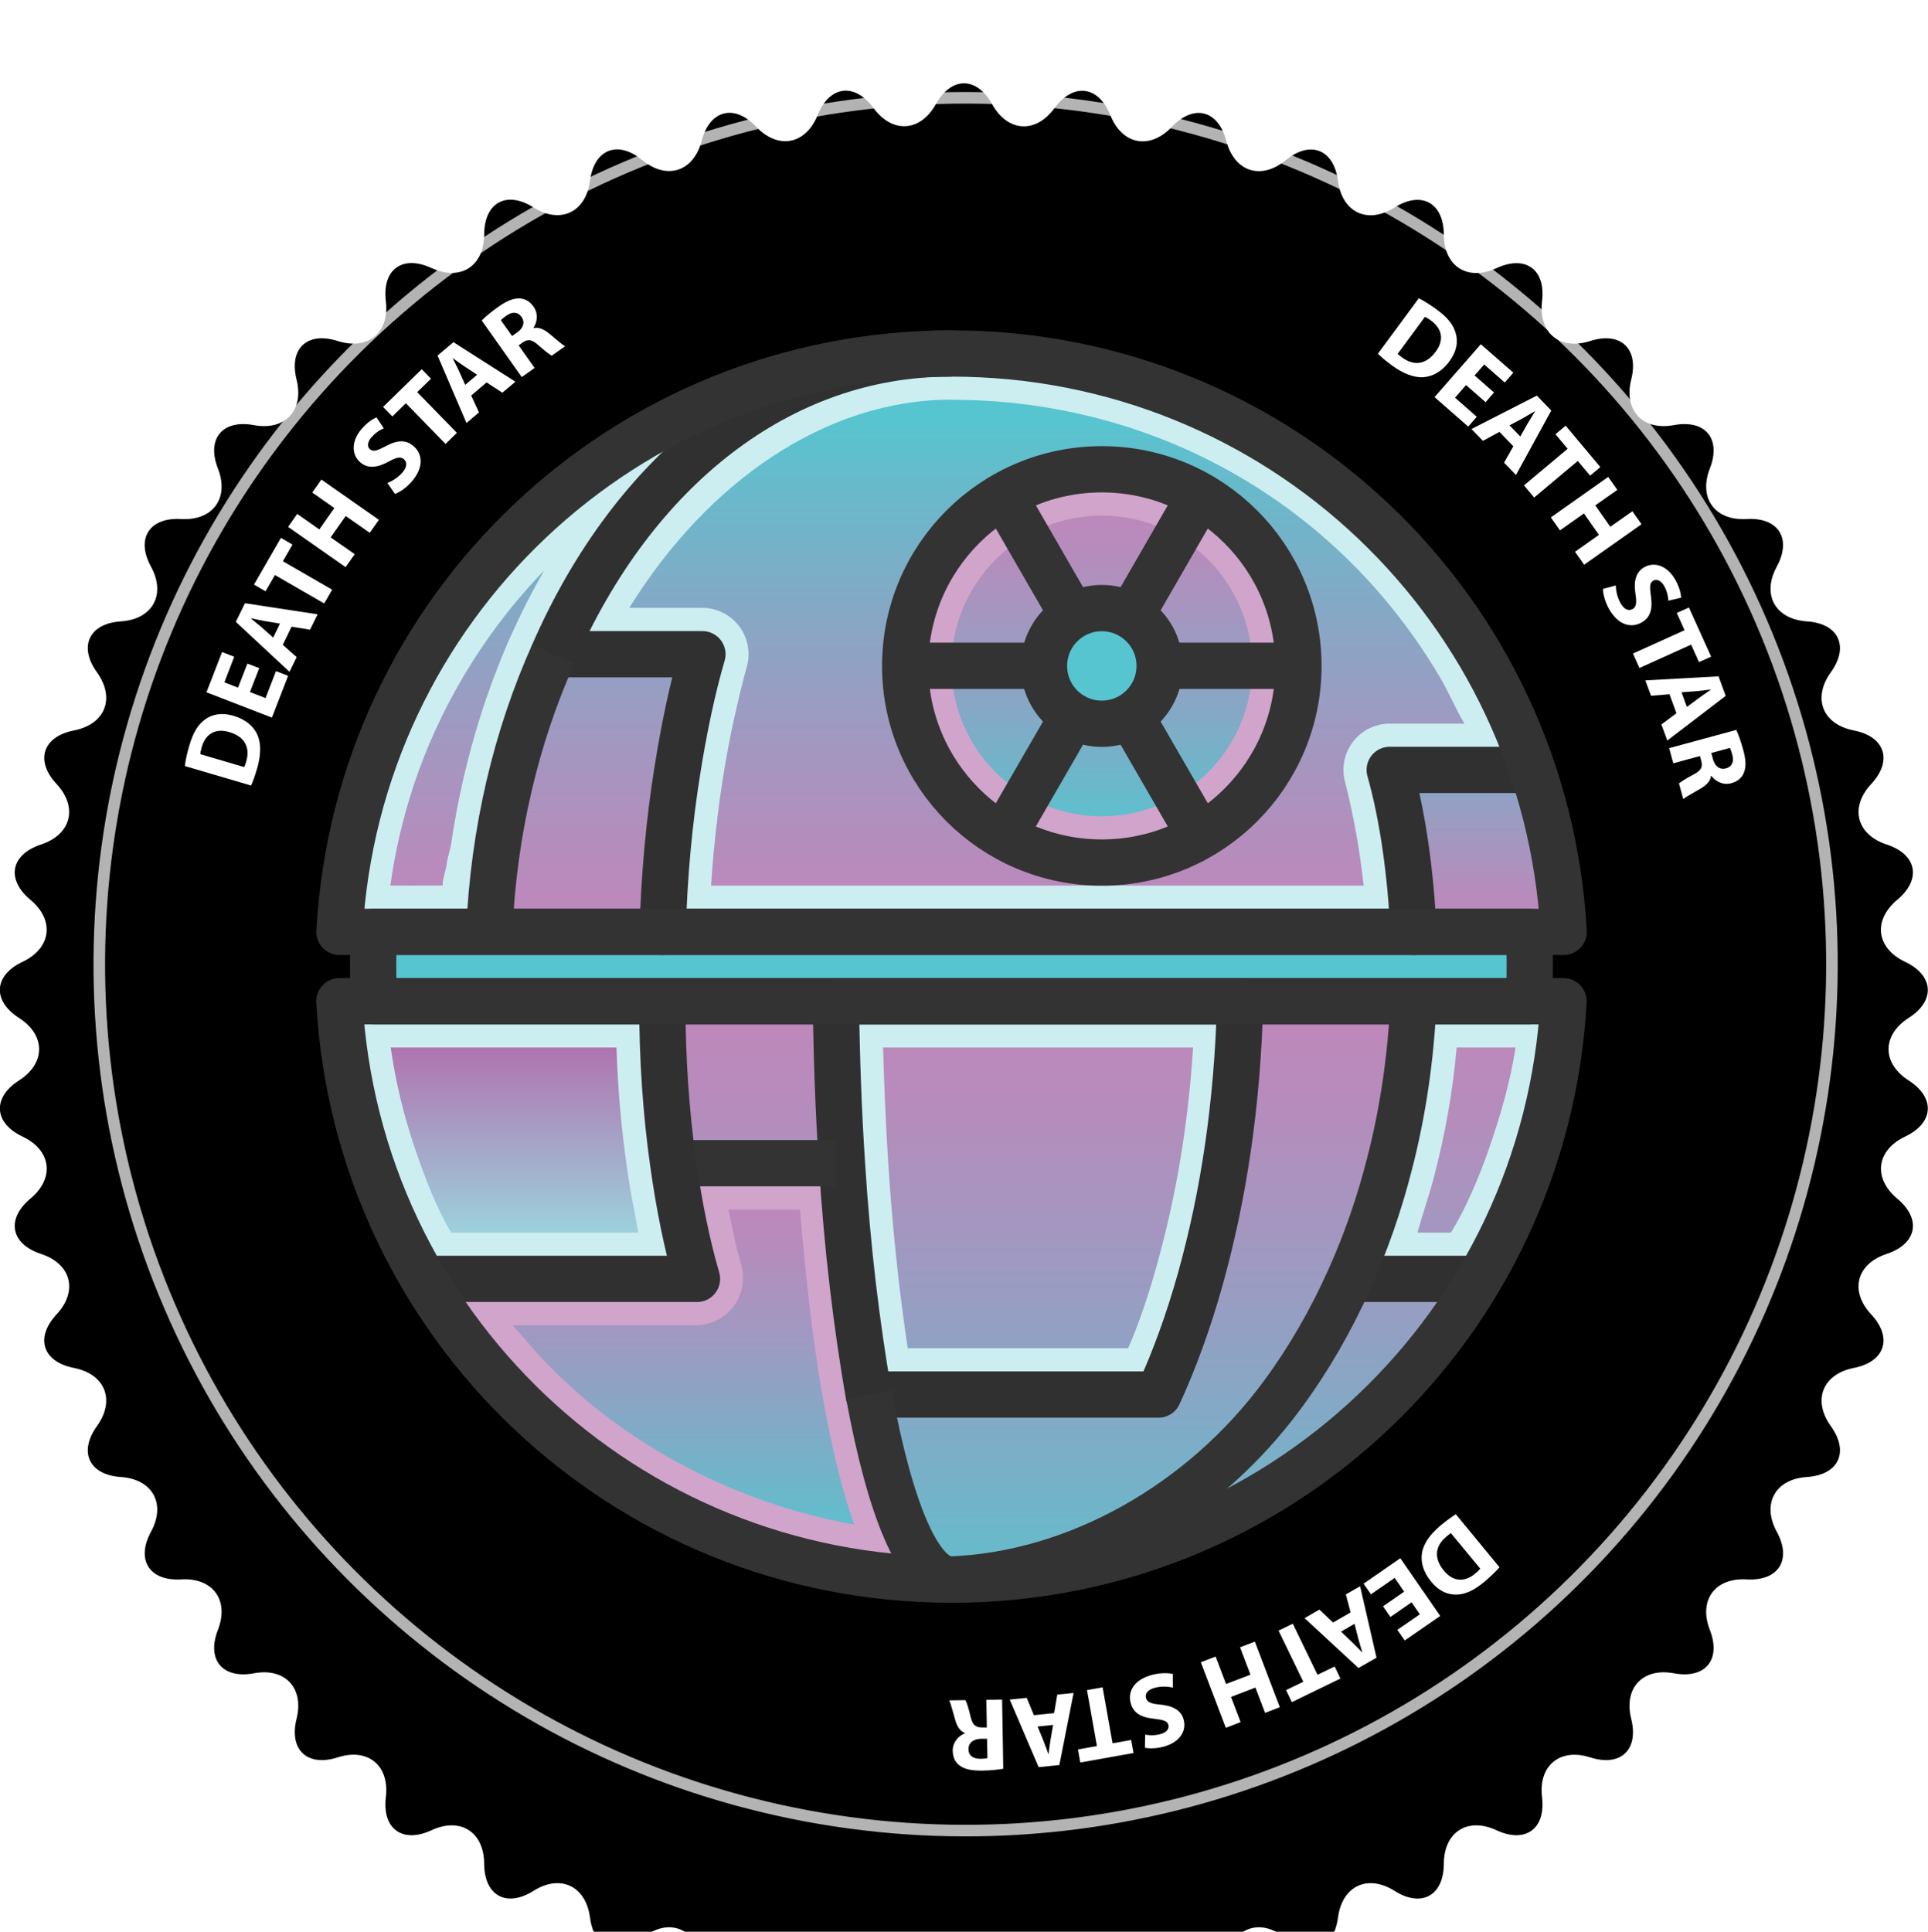 <?xml version="1.0" encoding="UTF-8"?><svg id="deathstar" xmlns="http://www.w3.org/2000/svg" xmlns:xlink="http://www.w3.org/1999/xlink" viewBox="0 0 166.69 167.01"><defs><filter id="drop-shadow-1" filterUnits="userSpaceOnUse"><feOffset dx="0" dy="7.2"/><feGaussianBlur result="blur" stdDeviation="7.2"/><feFlood flood-color="#000" flood-opacity=".75"/><feComposite in2="blur" operator="in"/><feComposite in="SourceGraphic"/></filter><linearGradient id="linear-gradient" x1="82.26" y1="141.9" x2="82.26" y2="86.23" gradientUnits="userSpaceOnUse"><stop offset="0" stop-color="#56c5cf"/><stop offset=".17" stop-color="#6cb7ca"/><stop offset=".54" stop-color="#9a9cc2"/><stop offset=".83" stop-color="#b68cbc"/><stop offset="1" stop-color="#c186bb"/></linearGradient><linearGradient id="linear-gradient-2" x1="82.26" y1="81.56" x2="82.26" y2="35.89" gradientUnits="userSpaceOnUse"><stop offset="0" stop-color="#c186bb"/><stop offset=".17" stop-color="#b68cbc"/><stop offset=".46" stop-color="#9a9cc2"/><stop offset=".83" stop-color="#6cb7ca"/><stop offset="1" stop-color="#56c5cf"/></linearGradient><linearGradient id="linear-gradient-3" x1="127.67" y1="80.56" x2="127.67" y2="58.9" xlink:href="#linear-gradient-2"/><linearGradient id="linear-gradient-4" x1="58.68" y1="134.28" x2="58.68" y2="102.56" xlink:href="#linear-gradient"/><linearGradient id="linear-gradient-5" x1="44.6" y1="108.56" x2="44.6" y2="88.56" gradientUnits="userSpaceOnUse"><stop offset="0" stop-color="#9adce2"/><stop offset="1" stop-color="#b268aa"/></linearGradient><linearGradient id="linear-gradient-6" x1="95.26" y1="72.57" x2="95.26" y2="42.57" xlink:href="#linear-gradient"/></defs>

<style>

      /* these are my interactive overrides */
      #smalltext { transition: all 0.5s ease; transform-origin: 50%;}

      #deathstar:hover #bg_circle { fill: purple; }

      #deathstar:hover #smalltext { fill: red; transform: rotate(170deg); }

</style>

    <script>
      // select elements you want to interact with first
      let theBadge = document.querySelector('#deathstar');

      // functions always go in the middle
      function logMyId() {        
        console.log(this.id);
      }

      // event handling at the bottom
      theBadge.addEventListener('click', logMyId);
    </script>

<g id="newBadge"><path id="bg_circle" d="M80.91,1.81c1.34-2.41,3.53-2.41,4.87,0,1.34,2.41,3.76,2.56,5.39,.34,1.63-2.22,3.8-1.95,4.83,.61,1.02,2.56,3.41,3.01,5.31,1.01,1.9-2,4.01-1.46,4.71,1.21,.7,2.67,3.01,3.42,5.14,1.67,2.13-1.75,4.16-.94,4.52,1.79,.36,2.73,2.56,3.77,4.89,2.3,2.33-1.47,4.25-.41,4.26,2.34,.01,2.76,2.07,4.06,4.56,2.9,2.5-1.16,4.27,.12,3.93,2.86-.33,2.74,1.54,4.29,4.17,3.44,2.62-.84,4.22,.66,3.54,3.33-.67,2.67,.99,4.45,3.7,3.94,2.71-.5,4.1,1.18,3.1,3.75-1,2.57,.43,4.53,3.18,4.37,2.75-.16,3.92,1.69,2.61,4.11-1.32,2.42-.15,4.55,2.6,4.74,2.75,.18,3.68,2.17,2.07,4.4-1.61,2.24-.72,4.5,1.99,5.03,2.7,.53,3.38,2.61,1.5,4.63-1.88,2.02-1.27,4.37,1.34,5.23,2.62,.86,3.03,3.01,.91,4.78-2.12,1.77-1.81,4.18,.68,5.36,2.49,1.18,2.63,3.37,.31,4.85-2.32,1.49-2.32,3.92,0,5.41,2.32,1.49,2.18,3.67-.31,4.85-2.49,1.18-2.79,3.6-.68,5.36,2.12,1.77,1.71,3.91-.91,4.78-2.62,.86-3.22,3.22-1.34,5.23,1.88,2.02,1.2,4.1-1.5,4.63-2.7,.53-3.6,2.79-1.99,5.03,1.61,2.24,.68,4.22-2.07,4.4-2.75,.18-3.92,2.32-2.6,4.74,1.32,2.42,.14,4.27-2.61,4.11-2.75-.16-4.18,1.81-3.18,4.37,1,2.57-.39,4.25-3.1,3.75-2.71-.51-4.37,1.27-3.7,3.94,.67,2.67-.92,4.17-3.54,3.33-2.62-.84-4.5,.71-4.17,3.44,.33,2.74-1.44,4.02-3.93,2.86-2.5-1.16-4.55,.14-4.56,2.9-.01,2.76-1.93,3.81-4.26,2.34-2.33-1.47-4.53-.43-4.89,2.3-.36,2.73-2.39,3.54-4.52,1.79-2.13-1.75-4.45-1-5.14,1.67-.7,2.67-2.81,3.21-4.71,1.21-1.9-2-4.28-1.54-5.31,1.01-1.03,2.56-3.2,2.83-4.83,.61-1.63-2.22-4.06-2.07-5.39,.34-1.34,2.41-3.53,2.41-4.87,0-1.34-2.41-3.77-2.56-5.39-.34-1.63,2.22-3.8,1.95-4.83-.61-1.02-2.56-3.41-3.01-5.31-1.01-1.89,2-4.01,1.46-4.71-1.21-.7-2.67-3.01-3.42-5.14-1.67-2.13,1.75-4.16,.94-4.52-1.79-.36-2.73-2.56-3.77-4.89-2.3-2.33,1.47-4.25,.41-4.26-2.34-.01-2.76-2.06-4.06-4.56-2.9-2.5,1.16-4.27-.12-3.94-2.86,.33-2.74-1.54-4.29-4.17-3.44-2.62,.84-4.22-.66-3.55-3.33,.67-2.67-.99-4.45-3.7-3.94-2.71,.5-4.1-1.18-3.1-3.75,1-2.57-.43-4.53-3.18-4.37-2.75,.16-3.92-1.69-2.61-4.11,1.32-2.42,.15-4.55-2.6-4.74-2.75-.18-3.68-2.16-2.07-4.4,1.61-2.24,.72-4.5-1.99-5.03-2.71-.53-3.38-2.61-1.5-4.63,1.88-2.02,1.27-4.37-1.35-5.23-2.62-.86-3.03-3.01-.91-4.78,2.12-1.77,1.81-4.18-.68-5.36-2.49-1.18-2.62-3.37-.31-4.85,2.32-1.49,2.32-3.92,0-5.41-2.32-1.49-2.18-3.67,.31-4.85,2.49-1.18,2.79-3.6,.68-5.36-2.12-1.77-1.71-3.91,.91-4.78,2.62-.86,3.22-3.22,1.35-5.23-1.88-2.02-1.2-4.1,1.5-4.63,2.71-.53,3.6-2.79,1.99-5.03-1.61-2.24-.68-4.22,2.07-4.4,2.75-.18,3.92-2.32,2.6-4.74-1.32-2.42-.14-4.27,2.61-4.11,2.75,.16,4.18-1.81,3.18-4.37-1-2.57,.39-4.25,3.1-3.75,2.71,.51,4.37-1.27,3.7-3.94-.67-2.67,.92-4.17,3.55-3.33,2.63,.84,4.5-.71,4.17-3.45-.33-2.74,1.44-4.02,3.94-2.86,2.5,1.16,4.55-.14,4.56-2.9,.01-2.76,1.93-3.81,4.26-2.34,2.33,1.47,4.53,.43,4.89-2.3,.36-2.73,2.39-3.54,4.52-1.79,2.13,1.75,4.44,1,5.14-1.67,.7-2.67,2.82-3.21,4.71-1.21,1.9,2,4.28,1.54,5.31-1.01,1.03-2.56,3.2-2.83,4.83-.61,1.63,2.22,4.06,2.07,5.39-.34Z" filter="url(#drop-shadow-1)"/></g><g id="bg_circle-2"><g id="smalltext"><path d="M122.67,25.79c.46,.23,1.01,.58,1.57,.99,.93,.68,1.41,1.3,1.61,2,.23,.75,.11,1.58-.53,2.45-.69,.94-1.51,1.33-2.27,1.38-.83,.05-1.77-.33-2.72-1.03-.57-.42-.96-.76-1.2-1l3.54-4.8Zm-1.83,4.8c.08,.09,.24,.2,.37,.3,.99,.75,2.06,.68,2.92-.49,.75-1.01,.55-1.98-.4-2.68-.24-.18-.42-.28-.53-.33l-2.36,3.2Z" fill="#fff"/><path d="M128.43,34.76l-1.68-1.47-.95,1.09,1.88,1.65-.74,.85-2.91-2.55,4-4.57,2.81,2.46-.74,.85-1.78-1.56-.83,.95,1.68,1.47-.73,.84Z" fill="#fff"/><path d="M129.63,37.34l-1.42,.77-.99-1.02,5.65-2.89,1.25,1.29-3.05,5.57-1.03-1.06,.8-1.42-1.21-1.25Zm1.81,.4l.66-1.17c.19-.32,.44-.72,.63-1.03h-.01c-.32,.17-.71,.42-1.03,.6l-1.18,.63,.93,.96Z" fill="#fff"/><path d="M135.53,38.79l-1.05-1.25,.88-.74,3,3.58-.88,.74-1.07-1.27-3.77,3.16-.88-1.05,3.77-3.16Z" fill="#fff"/><path d="M139.83,42.35l-1.91,1.34,1.3,1.85,1.91-1.34,.79,1.12-4.96,3.5-.79-1.12,2.07-1.46-1.3-1.85-2.07,1.46-.79-1.12,4.96-3.5,.79,1.12Z" fill="#fff"/><path d="M139.7,50.61c0,.41,.11,1,.4,1.52,.3,.55,.69,.72,1.04,.53,.33-.18,.38-.54,.26-1.3-.17-1.06,0-1.9,.77-2.33,.91-.5,2.01-.11,2.7,1.14,.33,.61,.45,1.11,.48,1.5l-1.11,.26c-.01-.27-.07-.73-.35-1.25-.29-.52-.67-.64-.94-.49-.34,.18-.33,.56-.21,1.39,.16,1.13-.09,1.84-.84,2.25-.89,.49-2.02,.22-2.82-1.24-.33-.6-.5-1.3-.49-1.68l1.13-.3Z" fill="#fff"/><path d="M145.64,54.48l-.67-1.49,1.05-.47,1.92,4.25-1.05,.47-.68-1.51-4.47,2.02-.56-1.25,4.47-2.02Z" fill="#fff"/><path d="M144.35,60.02l-1.61,.13-.49-1.33,6.33-.35,.62,1.69-5.05,3.86-.51-1.39,1.3-.97-.6-1.64Zm1.49,1.1l1.08-.8c.3-.22,.69-.48,.99-.69v-.02c-.37,.04-.84,.11-1.2,.14l-1.33,.1,.46,1.26Z" fill="#fff"/><path d="M150.11,63.09c.19,.41,.41,1.02,.6,1.72,.24,.87,.27,1.51,.05,2.02-.18,.43-.54,.73-1.08,.88-.74,.2-1.4-.19-1.72-.64h-.03c-.05,.46-.38,.79-.88,1.09-.61,.36-1.33,.75-1.52,.92l-.37-1.35c.15-.14,.58-.41,1.25-.77,.69-.36,.82-.66,.67-1.21l-.11-.39-2.3,.63-.36-1.31,5.77-1.57Zm-2.16,2l.14,.52c.18,.66,.62,.96,1.13,.82,.54-.15,.71-.59,.55-1.19-.09-.32-.16-.5-.21-.58l-1.61,.44Z" fill="#fff"/><path d="M129.65,135.49c-.34,.38-.81,.84-1.34,1.28-.89,.73-1.6,1.05-2.33,1.08-.79,.04-1.56-.28-2.24-1.11-.74-.9-.93-1.78-.79-2.53,.15-.82,.75-1.63,1.66-2.38,.55-.45,.97-.74,1.26-.92l3.79,4.6Zm-4.2-2.95c-.11,.06-.25,.18-.38,.29-.96,.78-1.16,1.83-.24,2.95,.8,.97,1.79,1.02,2.7,.27,.23-.19,.37-.34,.45-.44l-2.53-3.06Z" fill="#fff"/><path d="M119.57,138.87l1.83-1.27-.82-1.19-2.05,1.42-.64-.92,3.18-2.2,3.45,4.99-3.07,2.12-.64-.92,1.95-1.34-.72-1.04-1.83,1.27-.63-.92Z" fill="#fff"/><path d="M116.77,139.4l-.41-1.56,1.23-.71,1.42,6.18-1.56,.89-4.66-4.31,1.28-.74,1.18,1.12,1.51-.87Zm-.83,1.65l.97,.93c.27,.26,.59,.6,.85,.86h.02c-.1-.36-.25-.81-.34-1.16l-.33-1.3-1.16,.67Z" fill="#fff"/><path d="M113.92,144.78l1.47-.71,.5,1.04-4.2,2.04-.5-1.04,1.49-.72-2.14-4.42,1.23-.6,2.14,4.42Z" fill="#fff"/><path d="M109.37,148.07l-.83-2.18-2.11,.81,.83,2.18-1.28,.49-2.16-5.67,1.28-.49,.9,2.37,2.11-.8-.9-2.37,1.28-.49,2.16,5.67-1.28,.49Z" fill="#fff"/><path d="M101.42,145.9c-.4-.1-1-.14-1.57,.01-.61,.16-.87,.49-.77,.88,.09,.36,.43,.5,1.19,.57,1.07,.09,1.85,.46,2.07,1.32,.26,1-.39,1.98-1.77,2.33-.67,.17-1.19,.16-1.58,.09l.02-1.14c.26,.05,.73,.11,1.3-.04,.58-.15,.79-.49,.71-.79-.1-.37-.46-.45-1.3-.55-1.14-.12-1.76-.54-1.97-1.37-.25-.98,.28-2.01,1.9-2.43,.67-.17,1.38-.16,1.75-.06v1.17Z" fill="#fff"/><path d="M96.19,150.71l1.61-.29,.2,1.13-4.6,.82-.2-1.13,1.64-.29-.86-4.84,1.35-.24,.86,4.84Z" fill="#fff"/><path d="M91.14,148.09l.27-1.59,1.41-.14-1.23,6.23-1.79,.18-2.5-5.84,1.47-.15,.62,1.5,1.74-.18Zm-1.43,1.17l.51,1.24c.14,.35,.29,.79,.42,1.13h.02c.05-.37,.1-.83,.16-1.19l.23-1.32-1.34,.14Z" fill="#fff"/><path d="M86.74,152.91c-.44,.08-1.09,.15-1.82,.16-.9,.01-1.53-.11-1.97-.45-.37-.28-.57-.71-.58-1.26-.01-.77,.53-1.31,1.05-1.51v-.03c-.42-.16-.67-.56-.83-1.12-.2-.68-.4-1.47-.52-1.7l1.4-.02c.1,.17,.26,.66,.44,1.41,.18,.76,.44,.95,1,.95h.41s-.04-2.39-.04-2.39l1.36-.02,.1,5.99Zm-1.4-2.59h-.54c-.68,.02-1.08,.38-1.07,.9,0,.55,.4,.83,1.02,.83,.33,0,.52-.03,.62-.06l-.03-1.67Z" fill="#fff"/><path d="M15.98,66.23c.06-.51,.2-1.15,.4-1.81,.32-1.1,.74-1.77,1.32-2.2,.63-.47,1.45-.64,2.48-.34,1.12,.33,1.77,.96,2.08,1.65,.33,.76,.3,1.77-.03,2.91-.2,.68-.38,1.16-.52,1.47l-5.72-1.68Zm5.14,.08c.06-.11,.11-.29,.16-.45,.36-1.19-.07-2.17-1.46-2.57-1.21-.36-2.05,.16-2.38,1.3-.08,.29-.12,.49-.12,.61l3.81,1.12Z" fill="#fff"/><path d="M22.42,57.75l-.81,2.08,1.35,.52,.9-2.33,1.05,.41-1.4,3.61-5.66-2.19,1.35-3.48,1.05,.41-.85,2.21,1.18,.46,.81-2.08,1.04,.4Z" fill="#fff"/><path d="M24.44,55.74l1.21,1.07-.62,1.27-4.64-4.32,.79-1.61,6.28,.96-.65,1.33-1.6-.26-.76,1.57Zm-.24-1.83l-1.32-.22c-.37-.06-.82-.17-1.18-.24v.02c.27,.24,.65,.52,.92,.76l1,.89,.59-1.21Z" fill="#fff"/><path d="M23.78,49.7l-.82,1.42-1-.58,2.33-4.04,1,.58-.83,1.44,4.26,2.46-.69,1.19-4.26-2.46Z" fill="#fff"/><path d="M25.7,44.43l1.91,1.34,1.3-1.85-1.91-1.34,.79-1.12,4.97,3.48-.79,1.12-2.08-1.45-1.3,1.85,2.08,1.45-.79,1.12-4.97-3.48,.79-1.12Z" fill="#fff"/><path d="M33.49,41.75c.39-.14,.9-.45,1.29-.89,.42-.47,.44-.9,.14-1.16-.28-.25-.64-.17-1.31,.2-.94,.52-1.79,.65-2.46,.07-.78-.68-.79-1.86,.15-2.93,.46-.52,.89-.8,1.25-.96l.63,.95c-.25,.1-.66,.32-1.05,.76-.4,.45-.38,.85-.14,1.05,.29,.25,.64,.11,1.38-.28,1.01-.54,1.76-.55,2.4,.02,.76,.67,.9,1.83-.2,3.08-.45,.52-1.05,.91-1.42,1.04l-.67-.96Z" fill="#fff"/><path d="M35.09,34.86l-1.17,1.14-.8-.82,3.34-3.26,.8,.82-1.19,1.16,3.43,3.52-.98,.96-3.43-3.52Z" fill="#fff"/><path d="M40.73,34.18l.68,1.47-1.08,.92-2.5-5.83,1.37-1.16,5.36,3.42-1.13,.95-1.36-.89-1.33,1.13Zm.52-1.78l-1.12-.74c-.31-.21-.69-.48-.99-.7h-.01c.16,.34,.39,.75,.54,1.09l.55,1.22,1.03-.87Z" fill="#fff"/><path d="M41.65,27.7c.32-.32,.82-.74,1.41-1.16,.74-.52,1.33-.77,1.88-.74,.46,.03,.87,.26,1.19,.71,.44,.63,.3,1.38-.01,1.84l.02,.02c.44-.1,.87,.09,1.32,.45,.55,.45,1.16,.99,1.39,1.12l-1.15,.81c-.18-.09-.58-.4-1.16-.91-.58-.52-.9-.54-1.37-.22l-.33,.24,1.38,1.95-1.11,.79-3.46-4.89Zm2.62,1.35l.44-.31c.56-.39,.69-.91,.38-1.34-.32-.45-.8-.47-1.31-.11-.27,.19-.41,.32-.48,.39l.97,1.37Z" fill="#fff"/></g><circle id="bg_circle-3" cx="83.49" cy="83.36" r="74.9" transform="translate(-11.52 153.31) rotate(-81.32)" fill="none" opacity=".7" stroke="#fff" stroke-miterlimit="10"/></g><g id="icons"><g id="Death_Star"><g><path d="M135.18,86.56c-1.56,28-24.65,50-52.92,50s-51.36-22-52.92-50h105.83Z" fill="url(#linear-gradient)"/><path d="M29.35,81.56c1.56-28,24.65-50,52.92-50s51.36,22,52.92,50H29.35Z" fill="url(#linear-gradient-2)"/><path d="M47.05,49.32c-1.03,1.78-1.98,3.64-2.85,5.58-.38,.83-.75,1.72-1.09,2.59-.17,.43-.33,.85-.5,1.3-.1,.28-.21,.56-.3,.84-.16,.42-.29,.81-.4,1.15-.17,.48-.31,.93-.44,1.35-.49,1.55-.94,3.2-1.34,4.91-.08,.32-.15,.65-.22,.97-.08,.37-.17,.75-.24,1.13-.13,.61-.23,1.2-.34,1.8-.11,.58-.21,1.2-.3,1.89-.09,.6-.33,1.23-.41,1.86-.07,.6-.35,1.21-.35,1.86h0s-4.52,.01-4.52,.01c.41-3,1.1-5.9,2.04-8.74,1.06-3.19,2.48-6.29,4.21-9.23,2.01-3.41,4.38-6.52,7.05-9.27m35.22-18.76c-19.47,0-36.49,10.35-45.71,26-1.85,3.14-3.39,6.49-4.56,10-1.48,4.44-2.39,9-2.65,14h12.96c.03-1,.08-1.53,.14-2.29,.03-.45,.06-.89,.11-1.33,.05-.6,.12-1.19,.19-1.78,.07-.59,.15-1.18,.24-1.76,.08-.59,.17-1.17,.28-1.75,.1-.58,.2-1.15,.32-1.72,.07-.36,.15-.73,.23-1.08,.06-.3,.13-.6,.2-.9,.37-1.57,.79-3.12,1.26-4.62,.13-.42,.26-.84,.41-1.25,.12-.37,.24-.73,.38-1.09,.09-.27,.19-.54,.29-.81,.15-.4,.3-.8,.46-1.2,.32-.82,.66-1.63,1.02-2.42,6.96-15.57,19.78-26,34.43-26h0Z" fill="#cceef1"/><path d="M82.26,34.56c17.6,0,33.4,8.98,42.26,24.03,.76,1.29,1.46,2.97,2.1,3.97h-6.47c-1.24,0-2.4,.57-3.16,1.55-.76,.98-1.02,2.25-.71,3.45,.75,2.91,1.29,6,1.62,9H61.48s.06-.86,.09-1.29c.04-.5,.08-1,.12-1.47l.06-.57c.04-.37,.07-.74,.12-1.15v-.12c.06-.38,.1-.77,.15-1.15,0-.02,0-.04,0-.06,.24-2.05,.56-4.11,.94-6.13,.14-.74,.28-1.45,.42-2.09,.08-.35,.16-.7,.23-1.03,.11-.48,.22-.97,.33-1.44,.04-.14,.08-.29,.11-.43,.18-.72,.35-1.39,.52-1.99,.34-1.21,.09-2.5-.66-3.5-.76-1-1.94-1.59-3.19-1.59h-6.31c6.8-11,17.07-18,27.84-18m0-4c-14.65,0-27.47,10-34.43,26h12.9c-.2,1-.39,1.44-.57,2.17-.02,.1-.05,.19-.08,.29-.13,.54-.26,1.09-.38,1.64-.07,.33-.14,.66-.22,.99-.16,.74-.31,1.5-.45,2.26-.39,2.06-.72,4.19-.98,6.38-.06,.45-.11,.91-.16,1.36-.07,.58-.12,1.16-.18,1.75-.05,.52-.09,1.04-.13,1.57-.14,1.83-.24,3.59-.29,5.59H122.2c-.21-5-.91-10-2.05-14h12.38c-1.17-4-2.71-6.86-4.56-10-9.22-15.65-26.24-26-45.71-26h0Z" fill="#cceef1"/><path d="M103.15,90.56c-.44,7-1.55,13.14-3.16,18.92-.7,2.49-1.56,5.08-2.46,7.08h-19.05c-.75-5-1.33-10.38-1.7-16.26-.2-3.07-.35-6.74-.43-9.74h26.8Zm4.07-4h-34.95c.06,5,.23,9.57,.52,14,.48,7.58,1.28,14,2.31,20h25.06c1.38-3,2.6-6.36,3.62-10,1.98-7.1,3.21-15,3.44-24h0Z" fill="#cceef1"/><path d="M135.18,80.56h-12.98c-.21-4.87-.91-9.57-2.05-14h12.38c1.48,4.44,2.39,9.13,2.65,14Z" fill="url(#linear-gradient-3)"/><path d="M77.05,134.28c-11.82-1.26-23.27-6.73-31.31-15.1-1.98-2.05-3.79-4.61-5.42-6.61h19.83c.63,0,1.29-.33,1.67-.83,.39-.52,.52-1.21,.34-1.83-.2-.7-.39-1.44-.56-2.18-.17-.7-.88-4.14-1.05-5.11,0-.01,0-.05,0-.05h10.39c.49,7,1.25,13.09,2.21,18.36,1.25,6.81,2.65,10.88,3.91,13.35Z" fill="url(#linear-gradient-4)"/><path d="M69.17,104.56c.49,6,1.16,11.87,2.05,16.73,.83,4.51,1.7,7.92,2.63,10.51-10.11-1.81-19.72-6.79-26.66-14.01-1-1.03-1.96-2.22-2.87-3.22h15.83c1.27,0,2.49-.6,3.26-1.62,.77-1.01,1.02-2.35,.68-3.57-.21-.73-.39-1.44-.55-2.13-.09-.36-.33-1.68-.57-2.68h6.2Zm3.1-4h-13.95c-.06,0-.1,.05-.09,.1,.11,.77,.22,1.53,.36,2.28,.17,1.01,.89,4.48,1.07,5.23,.18,.77,.38,1.53,.59,2.28,.02,.06-.03,.11-.09,.11h-23.32c-.04,.08-.04,.06-.08,.14,2.13,3.55,4.66,6.88,7.55,9.87,9.16,9.53,22.99,15.99,37.07,15.99h0c.1,0,.13-.14,.04-.18-2.47-1.08-4.66-6.93-6.29-15.81-1.03-5.59-2.05-12.37-2.53-19.92,0-.05-.31-.09-.31-.09h0Z" fill="#d1a4cc"/><path d="M131.03,90.56c-.46,3-1.3,5.87-2.28,8.7-.87,2.51-2.05,5.3-3.31,7.3h-2.89c.56-2,1.05-3.31,1.48-5,.91-3.55,1.55-7,1.91-11h5.09Zm4.23-4h-13.06c-.21,5-.91,9.57-2.05,14-.89,3.51-2.06,7-3.47,10h11.09c1.87-3,3.43-6.49,4.64-10,1.52-4.41,2.5-9.07,2.85-13.91v-.09h0Z" fill="#cceef1"/><path d="M37.82,108.56c-1.53-3-2.82-5.62-3.84-8.64-1.25-3.67-2.08-7.36-2.45-11.36h23.76c.07,4,.39,8.41,.94,12.28,.37,2.66,.86,5.72,1.45,7.72h-19.86Z" fill="url(#linear-gradient-5)"/><path d="M53.3,90.56c.13,4,.45,7.2,.93,10.55,.26,1.86,.59,3.45,.96,5.45h-16.18c-1.23-2-2.28-4.76-3.14-7.29-.96-2.82-1.66-5.71-2.09-8.71h19.52Zm3.97-4H29.34s.03,.08,.03,.12c.28,4.83,1.21,9.49,2.71,13.88,1.19,3.51,2.72,7,4.58,10h23.6c-.88-3-1.57-6.49-2.06-10-.63-4.43-.94-9.12-.94-13.99h0Z" fill="#cceef1"/><path d="M132.26,83.5c0,1.02-.03,2.06-.08,3.06H32.34c-.05-1-.08-2.05-.08-3.06s.03-1.94,.08-2.94h99.84c.05,1,.08,1.97,.08,2.94Z" fill="#56c5cf"/><circle cx="95.26" cy="57.57" r="15" fill="url(#linear-gradient-6)"/><path d="M95.26,44.57c7.17,0,13,5.83,13,13s-5.83,13-13,13-13-5.83-13-13,5.83-13,13-13h0Zm0-4c-9.39,0-17,7.61-17,17s7.61,17,17,17,17-7.61,17-17-7.61-17-17-17h0Z" fill="#d1a4cc"/><circle cx="95.26" cy="57.57" r="5" fill="#56c5cf"/></g><g><path d="M57.29,80.56c.13-4.87,.57-9.57,1.28-14,.56-3.51,1.28-7,2.16-10h-12.9c6.96-16,19.64-26,34.29-26" fill="none" stroke="#303030" stroke-linecap="round" stroke-linejoin="round" stroke-width="4"/><path d="M132.26,66.56h-12.11c1.14,4,1.84,9.13,2.05,14" fill="none" stroke="#303030" stroke-linecap="round" stroke-linejoin="round" stroke-width="4"/><path d="M107.22,86.56c-.23,9-1.46,16.9-3.44,24-1.02,3.64-2.24,7-3.62,10h-25.06c-1.03-6-1.83-12.42-2.31-20-.29-4.43-.46-9-.52-14h34.95Z" fill="none" stroke="#303030" stroke-linecap="round" stroke-linejoin="round" stroke-width="4"/><line x1="58.26" y1="100.56" x2="72.26" y2="100.56" fill="none" stroke="#333" stroke-miterlimit="10" stroke-width="4"/><line x1="116.26" y1="110.56" x2="127.26" y2="110.56" fill="none" stroke="#303030" stroke-linejoin="round" stroke-width="4"/><path d="M42.3,80.56c.37-8.73,2.35-16.9,5.53-24" fill="none" stroke="#333" stroke-linejoin="round" stroke-width="4"/><path d="M36.26,110.56h24c-.88-3-1.57-6.49-2.06-10-.63-4.43-.94-9.12-.94-13.99h0" fill="none" stroke="#303030" stroke-linejoin="round" stroke-width="4"/><path d="M122.2,86.56c-.21,4.87-.91,9.57-2.05,14-.89,3.51-2.06,6.86-3.47,10-1.63,3.64-3.57,6.99-5.79,10-7,9.52-17.91,15.58-28.66,15.99-2.81,0-5.29-6.12-7.11-15.99" fill="none" stroke="#333" stroke-linejoin="round" stroke-width="4"/><path d="M132.26,83.5c0,1.02-.03,2.06-.08,3.06H32.34c-.05-1-.08-2.05-.08-3.06s.03-1.94,.08-2.94h99.84c.05,1,.08,1.97,.08,2.94Z" fill="none" stroke="#333" stroke-linejoin="round" stroke-width="4"/><path d="M135.18,86.56c-1.56,28-24.65,50-52.92,50s-51.36-22-52.92-50h105.83Z" fill="none" stroke="#333" stroke-linecap="round" stroke-linejoin="round" stroke-width="4"/><path d="M29.35,80.56c1.56-28,24.65-50,52.92-50s51.36,22,52.92,50H29.35Z" fill="none" stroke="#333" stroke-linecap="round" stroke-linejoin="round" stroke-width="4"/><g><circle cx="95.26" cy="57.57" r="17" fill="none" stroke="#333" stroke-miterlimit="10" stroke-width="4"/><line x1="92.76" y1="61.9" x2="86.76" y2="72.29" fill="none" stroke="#333" stroke-linejoin="round" stroke-width="4"/><line x1="103.76" y1="42.84" x2="97.76" y2="53.24" fill="none" stroke="#333" stroke-linejoin="round" stroke-width="4"/><line x1="103.76" y1="72.29" x2="97.76" y2="61.9" fill="none" stroke="#333" stroke-linejoin="round" stroke-width="4"/><line x1="92.76" y1="53.24" x2="86.76" y2="42.84" fill="none" stroke="#333" stroke-linejoin="round" stroke-width="4"/><line x1="90.26" y1="57.56" x2="78.26" y2="57.56" fill="none" stroke="#333" stroke-linejoin="round" stroke-width="4"/><line x1="112.26" y1="57.56" x2="100.26" y2="57.56" fill="none" stroke="#333" stroke-linejoin="round" stroke-width="4"/><circle cx="95.26" cy="57.57" r="5" fill="none" stroke="#333" stroke-linejoin="round" stroke-width="4"/></g></g></g></g></svg>